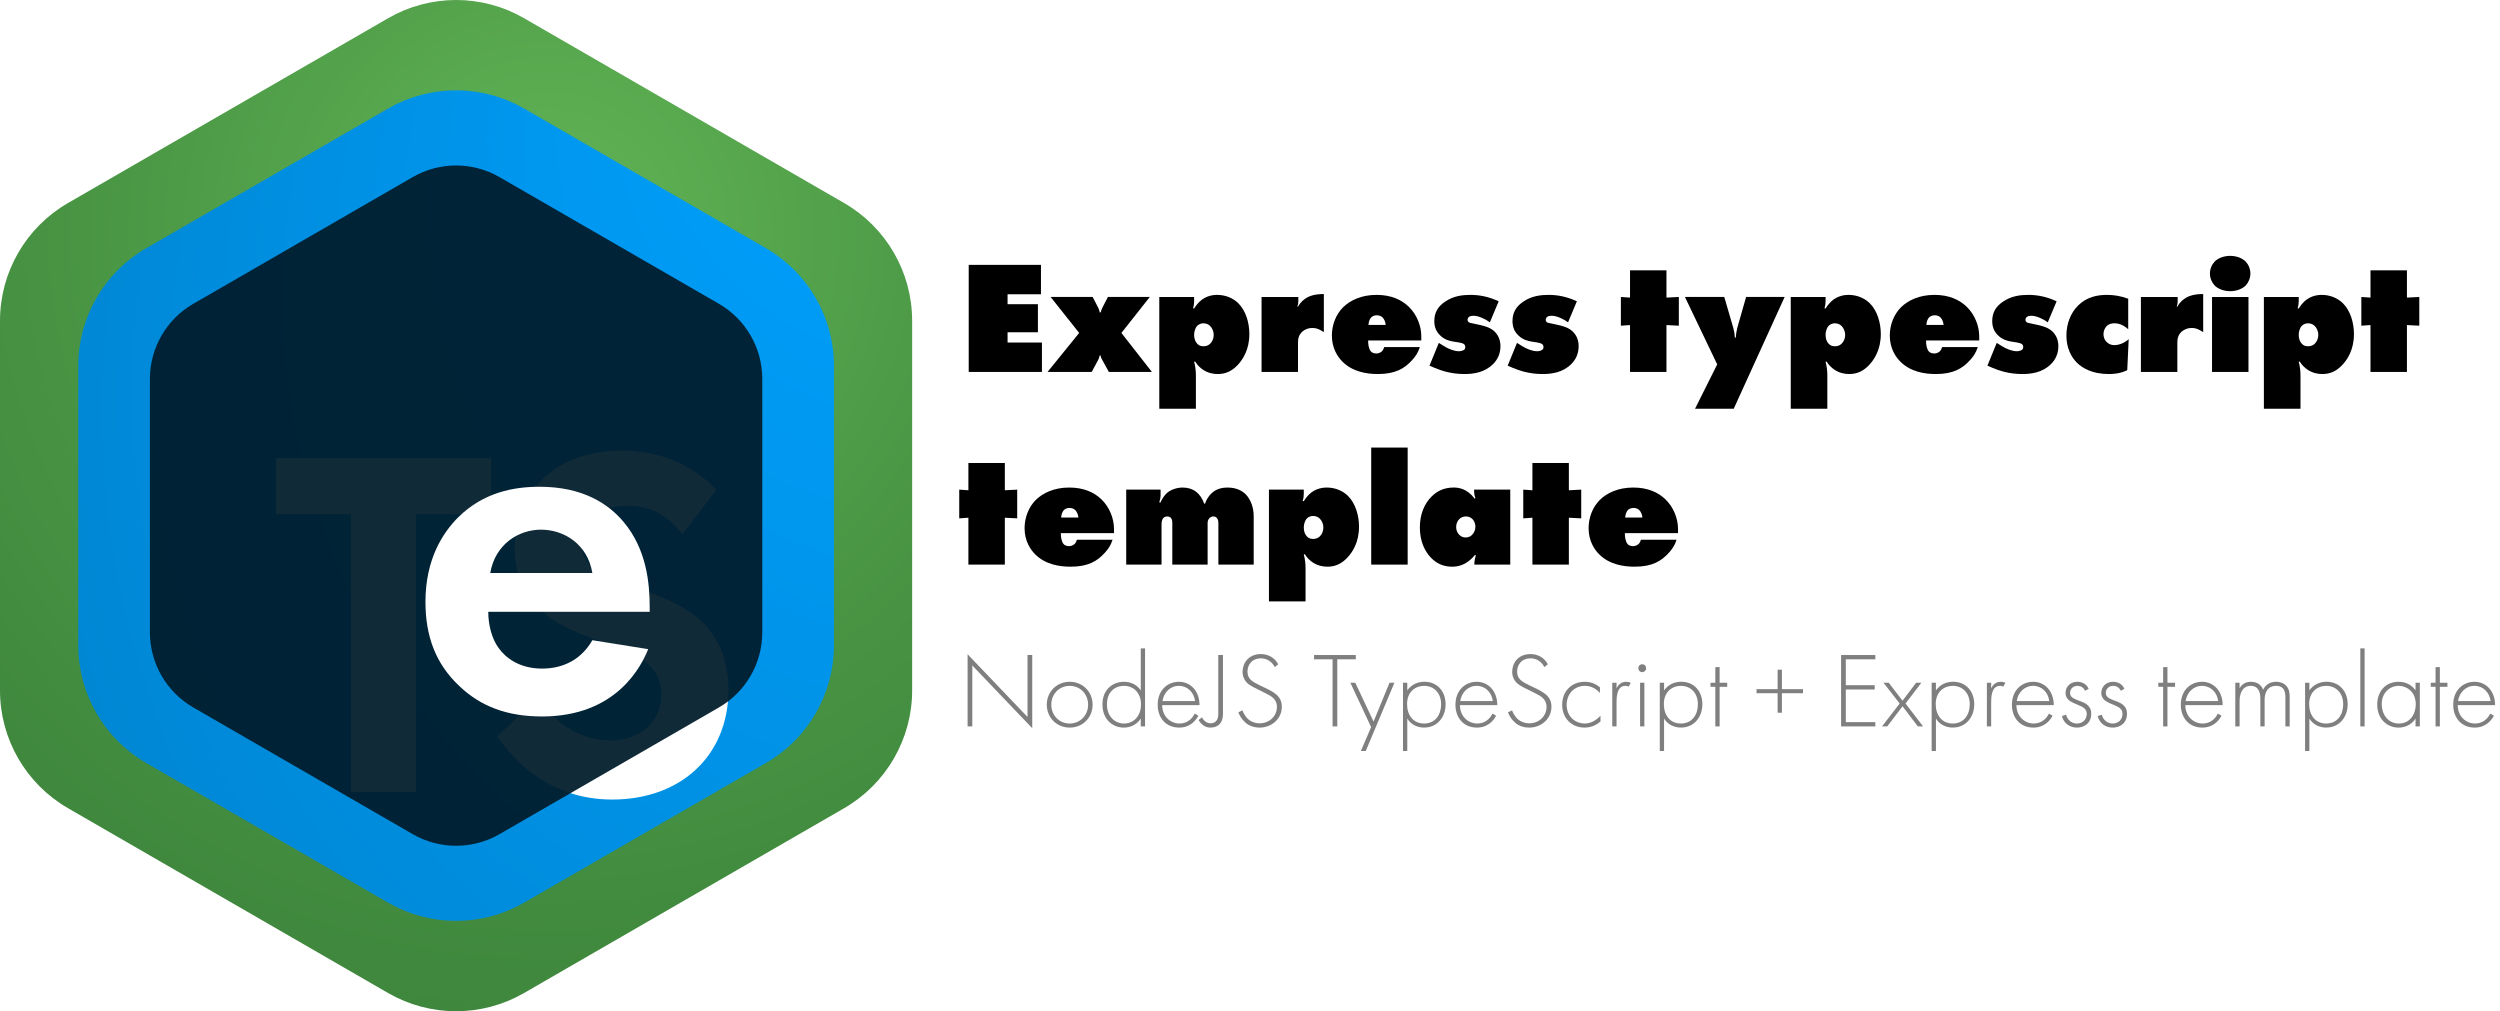 <?xml version="1.0" encoding="UTF-8"?><svg id="uuid-fcc10e92-71e5-470d-b797-e00cdc5a68f8" xmlns="http://www.w3.org/2000/svg" viewBox="0 0 934.28 377.91"><defs><radialGradient id="uuid-11d616b4-ff19-4e04-a686-4bb0962784d9" cx="205.33" cy="292.2" fx="205.33" fy="292.2" r="372.77" gradientTransform="translate(0 380) scale(1 -1)" gradientUnits="userSpaceOnUse"><stop offset="0" stop-color="#64b858"/><stop offset=".1" stop-color="#5dae52"/><stop offset=".43" stop-color="#4a9745"/><stop offset=".74" stop-color="#3f883d"/><stop offset="1" stop-color="#3c843b"/></radialGradient><filter id="uuid-9d9b07a1-d565-472e-9a2f-7ee6673a9ab1"><feOffset dx="0" dy="0"/><feGaussianBlur result="uuid-59169186-84f5-4674-bf95-c64cc48c78bc" stdDeviation="5"/><feFlood flood-color="#000" flood-opacity=".46"/><feComposite in2="uuid-59169186-84f5-4674-bf95-c64cc48c78bc" operator="in"/><feComposite in="SourceGraphic"/></filter><radialGradient id="uuid-4a13f6fe-06e1-4c70-bdbb-e4723d9ba123" cx="368.75" cy="201.83" fx="345.45" fy="419.77" r="370.08" gradientTransform="translate(0 380) scale(1 -1)" gradientUnits="userSpaceOnUse"><stop offset=".09" stop-color="#00a1ff"/><stop offset="1" stop-color="#0085d1"/></radialGradient><filter id="uuid-dd44d960-445a-4be3-91fb-d585efd87959"><feOffset dx="0" dy="0"/><feGaussianBlur result="uuid-5d92ce8a-d95f-4410-a7b2-f07403e07e78" stdDeviation="5"/><feFlood flood-color="#000" flood-opacity=".46"/><feComposite in2="uuid-5d92ce8a-d95f-4410-a7b2-f07403e07e78" operator="in"/><feComposite in="SourceGraphic"/></filter><radialGradient id="uuid-8d37a513-2063-42f5-98ec-ef8bf8855e0b" cx="207.21" cy="303.6" fx="465.03" fy="144.78" r="302.81" gradientTransform="translate(0 380) scale(1 -1)" gradientUnits="userSpaceOnUse"><stop offset="0" stop-color="#fff"/><stop offset=".06" stop-color="#e8ebec"/><stop offset=".21" stop-color="#abb4b9"/><stop offset=".36" stop-color="#77858d"/><stop offset=".5" stop-color="#4c5f69"/><stop offset=".64" stop-color="#2b414e"/><stop offset=".77" stop-color="#132c3a"/><stop offset=".9" stop-color="#041f2e"/><stop offset="1" stop-color="#001b2a"/></radialGradient></defs><path d="M145.04,6.81L25.41,75.87C9.69,84.95,0,101.73,0,119.89v138.13c0,18.16,9.69,34.93,25.41,44.01l119.62,69.07c15.72,9.08,35.1,9.08,50.82,0l119.62-69.07c15.72-9.08,25.41-25.86,25.41-44.01V119.89c0-18.16-9.69-34.93-25.41-44.01L195.86,6.81c-15.72-9.08-35.1-9.08-50.82,0h0Z" style="fill:url(#uuid-11d616b4-ff19-4e04-a686-4bb0962784d9);"/><g style="filter:url(#uuid-9d9b07a1-d565-472e-9a2f-7ee6673a9ab1);"><path d="M145.04,40.56l-90.39,52.19c-15.72,9.08-25.41,25.86-25.41,44.01v104.37c0,18.16,9.69,34.93,25.41,44.01l90.39,52.19c15.72,9.08,35.1,9.08,50.82,0l90.39-52.19c15.72-9.08,25.41-25.86,25.41-44.01v-104.37c0-18.16-9.69-34.93-25.41-44.01l-90.39-52.19c-15.72-9.08-35.1-9.08-50.82,0h0Z" style="fill:url(#uuid-4a13f6fe-06e1-4c70-bdbb-e4723d9ba123);"/></g><path d="M155.51,192.17v103.83h-24.32v-103.83h-28.06v-20.95h80.44v20.95h-28.06Z" style="fill:#fff;"/><path d="M255.03,199.65c-7.3-9.73-15.9-10.66-20.39-10.66-13.09,0-17.21,8.23-17.21,14.59,0,2.99.94,5.8,3.93,8.42,2.99,2.81,7.11,4.3,14.97,7.11,9.73,3.37,18.89,6.73,25.25,12.53,5.61,5.05,10.66,13.47,10.66,26.19,0,24.32-17.58,40.97-43.4,40.97-23.01,0-36.48-14.03-43.03-23.57l15.9-15.15c5.99,12.16,17.4,16.65,26.19,16.65,11.04,0,19.27-6.73,19.27-17.21,0-4.49-1.5-8.04-4.86-11.22-4.68-4.3-12.16-6.73-19.27-9.17-6.55-2.25-14.4-5.24-20.76-10.85-4.12-3.55-9.92-10.48-9.92-23.2,0-18.33,12.35-36.67,40.03-36.67,7.86,0,22.64,1.5,35.36,14.59l-12.72,16.65h0Z" style="fill:#fff;"/><g style="filter:url(#uuid-dd44d960-445a-4be3-91fb-d585efd87959); isolation:isolate; opacity:.93;"><path d="M154.24,66.18l-82.01,47.35c-10.03,5.79-16.21,16.49-16.21,28.08v94.7c0,11.58,6.18,22.29,16.21,28.08l82.01,47.35c10.03,5.79,22.39,5.79,32.42,0l82.01-47.35c10.03-5.79,16.21-16.49,16.21-28.08v-94.7c0-11.58-6.18-22.29-16.21-28.08l-82.01-47.35c-10.03-5.79-22.39-5.79-32.42,0h0Z" style="fill:url(#uuid-8d37a513-2063-42f5-98ec-ef8bf8855e0b);"/></g><path d="M242.23,242.62c-2.42,5.96-11.54,25.13-39.66,25.13-13.03,0-22.9-3.72-30.91-11.36-8.94-8.38-12.66-18.8-12.66-31.47,0-16.01,6.52-25.88,12.29-31.65,9.5-9.31,20.67-11.36,30.35-11.36,16.38,0,25.88,6.52,31.47,13.22,8.56,10.24,9.68,22.9,9.68,31.65v1.86h-60.32c0,4.84,1.3,10.05,3.91,13.59,2.42,3.35,7.45,7.63,16.2,7.63s15.08-4.1,18.8-10.61l20.85,3.35v.02ZM221.38,214.14c-1.86-10.99-10.8-16.2-19.18-16.2s-17.13,5.4-18.99,16.2h38.17Z" style="fill:#fff;"/><path d="M362.02,139v-40.02h27v10.98h-12.48v3.72h11.34v10.5h-11.34v3.84h12.84v10.98h-27.36Z"/><path d="M392.62,110.98h15.72l2.04,3.96c.3.54.48,1.08.6,1.8h.36c.18-.78.42-1.26.66-1.8l2.04-3.96h15.66l-10.62,13.44,11.4,14.58h-16.08l-2.52-4.56c-.3-.48-.48-.96-.6-1.62h-.3c-.12.6-.3,1.14-.54,1.62l-2.46,4.56h-16.5l11.82-14.58-10.68-13.44Z"/><path d="M433.24,152.74v-41.76h13.02v1.56c0,.84-.12,1.8-.36,2.46l-.06.18.42.12c.78-1.32,1.86-2.52,2.88-3.3,1.26-.9,3.12-1.8,5.7-1.8,3.24,0,6.06,1.26,7.98,3.18,2.76,2.76,4.08,7.26,4.08,11.46,0,5.88-2.46,9.54-4.38,11.58-2.16,2.28-4.5,3.36-7.44,3.36-1.8,0-3.72-.42-5.52-1.62-1.02-.72-2.1-1.68-2.88-3h-.42c.54,2.16.66,3.6.66,5.46v12.12h-13.68ZM447.46,128.5c.66.72,1.44.9,2.34.9.96,0,1.74-.3,2.4-.9.9-.84,1.38-2.1,1.38-3.36s-.54-2.52-1.32-3.3c-.48-.48-1.32-1.02-2.52-1.02-.9,0-1.68.36-2.22.84-.9.84-1.26,2.4-1.26,3.48,0,1.44.42,2.58,1.2,3.36Z"/><path d="M471.46,139v-28.02h13.74v1.74c0,.66-.12,1.26-.36,1.86h.24c.9-1.62,2.22-2.76,3.42-3.42,2.64-1.44,6.06-1.26,6.24-1.26v14.22c-1.8-1.14-2.82-1.56-4.26-1.56-1.56,0-2.82.54-3.72,1.32-1.44,1.26-1.68,2.76-1.68,4.14v10.98h-13.62Z"/><path d="M511.3,127.24c-.06,1.32.24,3.24,1.02,4.08.3.36.96.78,2.04.78.9,0,1.56-.36,2.04-.78.42-.36.72-1.02.9-1.62h13.32c-.66,2.1-1.62,3.48-2.82,4.8-2.82,3.18-6.3,5.28-12.84,5.28-4.26,0-9.48-.84-13.26-4.62-1.74-1.74-3.96-4.92-3.96-9.78,0-3.96,1.5-7.86,4.2-10.56,2.64-2.58,6.84-4.62,12.48-4.62,5.34,0,9.3,1.74,12.06,4.44,3,2.88,4.68,7.14,4.68,11.04v1.56h-19.86ZM517.84,121.42c-.06-.96-.48-2.16-1.2-2.82-.48-.48-1.26-.78-2.16-.78-.72,0-1.5.3-1.98.72-.66.6-1.08,1.92-1.08,2.88h6.42Z"/><path d="M556.78,120.46c-.96-.72-1.74-1.14-2.82-1.62s-2.16-.84-3.48-.84c-.48,0-1.08.12-1.5.42-.3.24-.54.66-.54,1.08,0,.48.24.72.42.9.36.3.9.3,1.62.48l2.76.6c1.86.42,3.96,1.02,5.52,2.64.9.96,1.98,2.64,1.98,5.22,0,2.82-1.08,5.1-2.82,6.78-3.24,3.18-7.44,3.66-10.62,3.66-5.16,0-8.76-1.32-11.1-2.28l-1.98-.84,3.48-8.52,1.92,1.2c1.8,1.14,3.96,1.92,5.58,1.92.54,0,1.32-.12,1.86-.48.42-.3.54-.6.54-1.08,0-.54-.18-.84-.54-1.14-.36-.24-.9-.42-1.92-.6l-1.98-.3c-1.44-.24-3.36-.72-4.98-2.34-1.62-1.56-2.16-3.36-2.16-5.34,0-3.18,1.38-5.46,3.96-7.2,3.18-2.22,6.66-2.58,9.54-2.58,3.06,0,6.6.54,10.56,2.4l-3.3,7.86Z"/><path d="M586,120.46c-.96-.72-1.74-1.14-2.82-1.62s-2.16-.84-3.48-.84c-.48,0-1.08.12-1.5.42-.3.24-.54.66-.54,1.08,0,.48.24.72.42.9.36.3.9.3,1.62.48l2.76.6c1.86.42,3.96,1.02,5.52,2.64.9.96,1.98,2.64,1.98,5.22,0,2.82-1.08,5.1-2.82,6.78-3.24,3.18-7.44,3.66-10.62,3.66-5.16,0-8.76-1.32-11.1-2.28l-1.98-.84,3.48-8.52,1.92,1.2c1.8,1.14,3.96,1.92,5.58,1.92.54,0,1.32-.12,1.86-.48.42-.3.54-.6.54-1.08,0-.54-.18-.84-.54-1.14-.36-.24-.9-.42-1.92-.6l-1.98-.3c-1.44-.24-3.36-.72-4.98-2.34-1.62-1.56-2.16-3.36-2.16-5.34,0-3.18,1.38-5.46,3.96-7.2,3.18-2.22,6.66-2.58,9.54-2.58,3.06,0,6.6.54,10.56,2.4l-3.3,7.86Z"/><path d="M609.16,139v-17.52l-3.42.24v-10.74l3.42.24v-10.2h13.62v10.2l4.62-.24v10.74l-4.62-.24v17.52h-13.62Z"/><path d="M629.68,110.98h14.7l3.36,11.52c.36,1.26.54,2.34.6,3.66h.36c.06-1.32.3-2.76.6-3.84l3.24-11.34h14.4l-19.02,41.76h-14.46l8.28-16.56-12.06-25.2Z"/><path d="M669.22,152.74v-41.76h13.02v1.56c0,.84-.12,1.8-.36,2.46l-.06.18.42.12c.78-1.32,1.86-2.52,2.88-3.3,1.26-.9,3.12-1.8,5.7-1.8,3.24,0,6.06,1.26,7.98,3.18,2.76,2.76,4.08,7.26,4.08,11.46,0,5.88-2.46,9.54-4.38,11.58-2.16,2.28-4.5,3.36-7.44,3.36-1.8,0-3.72-.42-5.52-1.62-1.02-.72-2.1-1.68-2.88-3h-.42c.54,2.16.66,3.6.66,5.46v12.12h-13.68ZM683.44,128.5c.66.72,1.44.9,2.34.9.96,0,1.74-.3,2.4-.9.9-.84,1.38-2.1,1.38-3.36s-.54-2.52-1.32-3.3c-.48-.48-1.32-1.02-2.52-1.02-.9,0-1.68.36-2.22.84-.9.84-1.26,2.4-1.26,3.48,0,1.44.42,2.58,1.2,3.36Z"/><path d="M719.8,127.24c-.06,1.32.24,3.24,1.02,4.08.3.36.96.78,2.04.78.9,0,1.56-.36,2.04-.78.42-.36.72-1.02.9-1.62h13.32c-.66,2.1-1.62,3.48-2.82,4.8-2.82,3.18-6.3,5.28-12.84,5.28-4.26,0-9.48-.84-13.26-4.62-1.74-1.74-3.96-4.92-3.96-9.78,0-3.96,1.5-7.86,4.2-10.56,2.64-2.58,6.84-4.62,12.48-4.62,5.34,0,9.3,1.74,12.06,4.44,3,2.88,4.68,7.14,4.68,11.04v1.56h-19.86ZM726.34,121.42c-.06-.96-.48-2.16-1.2-2.82-.48-.48-1.26-.78-2.16-.78-.72,0-1.5.3-1.98.72-.66.6-1.08,1.92-1.08,2.88h6.42Z"/><path d="M765.28,120.46c-.96-.72-1.74-1.14-2.82-1.62s-2.16-.84-3.48-.84c-.48,0-1.08.12-1.5.42-.3.24-.54.66-.54,1.08,0,.48.24.72.42.9.36.3.9.3,1.62.48l2.76.6c1.86.42,3.96,1.02,5.52,2.64.9.96,1.98,2.64,1.98,5.22,0,2.82-1.08,5.1-2.82,6.78-3.24,3.18-7.44,3.66-10.62,3.66-5.16,0-8.76-1.32-11.1-2.28l-1.98-.84,3.48-8.52,1.92,1.2c1.8,1.14,3.96,1.92,5.58,1.92.54,0,1.32-.12,1.86-.48.42-.3.54-.6.54-1.08,0-.54-.18-.84-.54-1.14-.36-.24-.9-.42-1.92-.6l-1.98-.3c-1.44-.24-3.36-.72-4.98-2.34-1.62-1.56-2.16-3.36-2.16-5.34,0-3.18,1.38-5.46,3.96-7.2,3.18-2.22,6.66-2.58,9.54-2.58,3.06,0,6.6.54,10.56,2.4l-3.3,7.86Z"/><path d="M794.98,138.34c-1.56.78-3.66,1.44-6.9,1.44-6.18,0-9.84-2.22-11.82-4.14-2.22-2.16-4.02-5.58-4.02-10.26s1.8-8.64,4.32-11.16c3.24-3.24,7.2-4.02,10.86-4.02,2.34,0,5.04.36,7.92,1.44v11.4c-2.28-2.04-4.14-2.22-5.1-2.22-1.02,0-2.1.18-3,1.08-.72.78-1.14,1.92-1.14,2.94,0,1.2.42,2.22,1.14,2.94.72.72,1.68,1.2,2.88,1.2,1.92,0,3.96-.9,5.4-2.22l-.54,11.58Z"/><path d="M800.08,139v-28.02h13.74v1.74c0,.66-.12,1.26-.36,1.86h.24c.9-1.62,2.22-2.76,3.42-3.42,2.64-1.44,6.06-1.26,6.24-1.26v14.22c-1.8-1.14-2.82-1.56-4.26-1.56-1.56,0-2.82.54-3.72,1.32-1.44,1.26-1.68,2.76-1.68,4.14v10.98h-13.62Z"/><path d="M839.26,106.66c-1.26,1.32-3.48,2.16-5.82,2.16s-4.56-.84-5.82-2.16c-1.02-1.08-1.74-2.7-1.74-4.44s.72-3.36,1.74-4.44c1.26-1.32,3.48-2.16,5.82-2.16s4.56.84,5.82,2.16c1.02,1.08,1.74,2.7,1.74,4.44s-.72,3.36-1.74,4.44ZM826.66,139v-28.02h13.62v28.02h-13.62Z"/><path d="M846.04,152.74v-41.76h13.02v1.56c0,.84-.12,1.8-.36,2.46l-.06.18.42.12c.78-1.32,1.86-2.52,2.88-3.3,1.26-.9,3.12-1.8,5.7-1.8,3.24,0,6.06,1.26,7.98,3.18,2.76,2.76,4.08,7.26,4.08,11.46,0,5.88-2.46,9.54-4.38,11.58-2.16,2.28-4.5,3.36-7.44,3.36-1.8,0-3.72-.42-5.52-1.62-1.02-.72-2.1-1.68-2.88-3h-.42c.54,2.16.66,3.6.66,5.46v12.12h-13.68ZM860.26,128.5c.66.72,1.44.9,2.34.9.96,0,1.74-.3,2.4-.9.9-.84,1.38-2.1,1.38-3.36s-.54-2.52-1.32-3.3c-.48-.48-1.32-1.02-2.52-1.02-.9,0-1.68.36-2.22.84-.9.84-1.26,2.4-1.26,3.48,0,1.44.42,2.58,1.2,3.36Z"/><path d="M885.88,139v-17.52l-3.42.24v-10.74l3.42.24v-10.2h13.62v10.2l4.62-.24v10.74l-4.62-.24v17.52h-13.62Z"/><path d="M361.9,211v-17.52l-3.42.24v-10.74l3.42.24v-10.2h13.62v10.2l4.62-.24v10.74l-4.62-.24v17.52h-13.62Z"/><path d="M396.46,199.24c-.06,1.32.24,3.24,1.02,4.08.3.36.96.78,2.04.78.9,0,1.56-.36,2.04-.78.42-.36.72-1.02.9-1.62h13.32c-.66,2.1-1.62,3.48-2.82,4.8-2.82,3.18-6.3,5.28-12.84,5.28-4.26,0-9.48-.84-13.26-4.62-1.74-1.74-3.96-4.92-3.96-9.78,0-3.96,1.5-7.86,4.2-10.56,2.64-2.58,6.84-4.62,12.48-4.62,5.34,0,9.3,1.74,12.06,4.44,3,2.88,4.68,7.14,4.68,11.04v1.56h-19.86ZM403,193.42c-.06-.96-.48-2.16-1.2-2.82-.48-.48-1.26-.78-2.16-.78-.72,0-1.5.3-1.98.72-.66.6-1.08,1.92-1.08,2.88h6.42Z"/><path d="M420.88,211v-28.02h12.84v2.16c0,.84-.24,1.8-.48,2.58l.42.12c.54-1.32,1.5-2.82,2.64-3.78,1.5-1.2,3.72-1.86,5.7-1.86s3.78.6,4.98,1.56c1.26.96,2.4,2.52,3,4.44h.36c.48-1.5,1.5-3.12,2.82-4.2,1.8-1.5,4.02-1.8,5.58-1.8,3.48,0,5.58,1.32,6.84,2.58,1.86,1.92,2.94,4.98,2.94,8.1v18.12h-13.2v-15.42c0-.66-.06-1.5-.66-2.1-.3-.3-.72-.48-1.2-.48-.42,0-.96.12-1.44.6-.66.66-.72,1.38-.72,1.98v15.42h-13.2v-15.78c0-.66-.18-1.2-.48-1.62-.18-.24-.66-.6-1.38-.6-.66,0-1.2.24-1.56.66-.54.66-.6,1.8-.6,2.4v14.94h-13.2Z"/><path d="M474.22,224.74v-41.76h13.02v1.56c0,.84-.12,1.8-.36,2.46l-.06.18.42.12c.78-1.32,1.86-2.52,2.88-3.3,1.26-.9,3.12-1.8,5.7-1.8,3.24,0,6.06,1.26,7.98,3.18,2.76,2.76,4.08,7.26,4.08,11.46,0,5.88-2.46,9.54-4.38,11.58-2.16,2.28-4.5,3.36-7.44,3.36-1.8,0-3.72-.42-5.52-1.62-1.02-.72-2.1-1.68-2.88-3h-.42c.54,2.16.66,3.6.66,5.46v12.12h-13.68ZM488.44,200.5c.66.72,1.44.9,2.34.9.96,0,1.74-.3,2.4-.9.9-.84,1.38-2.1,1.38-3.36s-.54-2.52-1.32-3.3c-.48-.48-1.32-1.02-2.52-1.02-.9,0-1.68.36-2.22.84-.9.84-1.26,2.4-1.26,3.48,0,1.44.42,2.58,1.2,3.36Z"/><path d="M512.44,211v-43.74h13.62v43.74h-13.62Z"/><path d="M551.38,186.16c-.42-1.08-.48-1.92-.48-2.4v-.78h13.5v28.02h-13.44l.06-.96c.06-.78.3-1.86.54-2.58h-.42c-3.18,3.96-6.66,4.32-8.4,4.32-2.82,0-5.52-.84-7.92-3.3-2.4-2.46-4.2-6.24-4.2-11.34s1.74-8.94,4.38-11.58c2.1-2.1,4.74-3.36,8.28-3.36,1.74,0,4.98.36,7.8,4.14l.3-.18ZM545.38,199.9c.66.66,1.44.96,2.34.96.84,0,1.62-.24,2.34-.9.78-.78,1.32-1.86,1.32-3.12s-.54-2.34-1.2-2.94c-.6-.54-1.38-.9-2.34-.9-.9,0-1.8.3-2.46.96s-1.2,1.68-1.2,3,.54,2.28,1.2,2.94Z"/><path d="M572.68,211v-17.52l-3.42.24v-10.74l3.42.24v-10.2h13.62v10.2l4.62-.24v10.74l-4.62-.24v17.52h-13.62Z"/><path d="M607.24,199.24c-.06,1.32.24,3.24,1.02,4.08.3.36.96.78,2.04.78.9,0,1.56-.36,2.04-.78.42-.36.72-1.02.9-1.62h13.32c-.66,2.1-1.62,3.48-2.82,4.8-2.82,3.18-6.3,5.28-12.84,5.28-4.26,0-9.48-.84-13.26-4.62-1.74-1.74-3.96-4.92-3.96-9.78,0-3.96,1.5-7.86,4.2-10.56,2.64-2.58,6.84-4.62,12.48-4.62,5.34,0,9.3,1.74,12.06,4.44,3,2.88,4.68,7.14,4.68,11.04v1.56h-19.86ZM613.78,193.42c-.06-.96-.48-2.16-1.2-2.82-.48-.48-1.26-.78-2.16-.78-.72,0-1.5.3-1.98.72-.66.6-1.08,1.92-1.08,2.88h6.42Z"/><path d="M361.6,271.46v-26.96l22.4,23.44v-23.16h1.76v27.36l-22.4-23.44v22.76h-1.76Z" style="fill:#7f7f7f;"/><path d="M408.32,263.35c0,4.84-3.72,8.56-8.56,8.56s-8.56-3.72-8.56-8.56,3.72-8.56,8.56-8.56,8.56,3.72,8.56,8.56ZM406.64,263.35c0-3.96-2.96-7.04-6.88-7.04s-6.88,3.08-6.88,7.04,2.96,7.04,6.88,7.04,6.88-3.08,6.88-7.04Z" style="fill:#7f7f7f;"/><path d="M426.32,242.31h1.6v29.16h-1.6v-2.92c-1.64,2.52-4.24,3.36-6.32,3.36-4.12,0-8-2.96-8-8.68s4.04-8.44,8-8.44c2.96,0,5.04,1.36,6.32,3.2v-15.68ZM413.68,263.19c0,4.76,3.12,7.2,6.4,7.2s6.32-2.44,6.32-7.2c0-3.8-2.36-6.88-6.4-6.88-3.36,0-6.32,2.32-6.32,6.88Z" style="fill:#7f7f7f;"/><path d="M434.32,263.51c0,4.16,3.04,6.88,6.48,6.88,2.64,0,4.64-1.56,5.68-3.72l1.36.8c-.96,1.84-3.12,4.44-7.16,4.44-5.08,0-8.04-3.76-8.04-8.52,0-5.68,3.92-8.6,7.92-8.6,4.4,0,7.72,3.52,7.72,8.72h-13.96ZM446.6,261.99c-.4-3.24-2.8-5.68-6.04-5.68s-5.68,2.52-6.12,5.68h12.16Z" style="fill:#7f7f7f;"/><path d="M457.04,244.79v21.48c0,1.24-.04,3.08-1.32,4.4-.76.76-1.84,1.24-3.32,1.24-1.24,0-2.08-.32-2.92-1-.84-.68-1.36-1.48-1.56-1.8l1.24-1.04c.32.6.76,1.16,1.24,1.52.68.52,1.4.72,2.08.72.72,0,1.44-.28,1.92-.76.84-.84.88-2,.88-3v-21.76h1.76Z" style="fill:#7f7f7f;"/><path d="M476.4,249.31c-1.64-3.2-4.52-3.28-5.24-3.28-3.16,0-4.96,2.28-4.96,4.96,0,2.88,2,3.84,4.68,5.16,2.64,1.28,3.96,1.84,5.32,2.8,1.16.8,2.84,2.2,2.84,5.16,0,4.48-3.76,7.8-8.32,7.8-3.44,0-5.2-1.64-6.2-2.8-1.04-1.2-1.48-2.24-1.72-2.92l1.52-.72c.36,1.04,1.04,2.08,1.44,2.56,1.2,1.52,3.16,2.28,5,2.28,3.6,0,6.44-2.64,6.44-6.16,0-1.44-.56-2.96-2.6-4.2-.76-.44-2.32-1.24-4.52-2.32-2.64-1.28-3.96-2-4.88-3.52-.6-1-.84-2-.84-3.04,0-3.08,2.08-6.64,6.84-6.64,2.68,0,5.12,1.28,6.48,3.8l-1.28,1.08Z" style="fill:#7f7f7f;"/><path d="M499.76,246.39v25.08h-1.76v-25.08h-6.92v-1.6h15.6v1.6h-6.92Z" style="fill:#7f7f7f;"/><path d="M512.4,271.74l-7.76-16.6h1.84l6.84,14.52,5.96-14.52h1.84l-10.72,25.52h-1.84l3.84-8.92Z" style="fill:#7f7f7f;"/><path d="M525.92,280.66h-1.6v-25.52h1.6v2.84c1.56-2.12,3.8-3.2,6.4-3.2,4.92,0,7.92,3.68,7.92,8.4s-3.04,8.72-8,8.72c-4.04,0-5.84-2.56-6.32-3.36v12.12ZM538.56,263.19c0-4.48-2.96-6.88-6.32-6.88s-6.4,2.28-6.4,6.8c0,4.08,2.24,7.28,6.36,7.28s6.36-3.2,6.36-7.2Z" style="fill:#7f7f7f;"/><path d="M545.6,263.51c0,4.16,3.04,6.88,6.48,6.88,2.64,0,4.64-1.56,5.68-3.72l1.36.8c-.96,1.84-3.12,4.44-7.16,4.44-5.08,0-8.04-3.76-8.04-8.52,0-5.68,3.92-8.6,7.92-8.6,4.4,0,7.72,3.52,7.72,8.72h-13.96ZM557.88,261.99c-.4-3.24-2.8-5.68-6.04-5.68s-5.68,2.52-6.12,5.68h12.16Z" style="fill:#7f7f7f;"/><path d="M577.16,249.31c-1.64-3.2-4.52-3.28-5.24-3.28-3.16,0-4.96,2.28-4.96,4.96,0,2.88,2,3.84,4.68,5.16,2.64,1.28,3.96,1.84,5.32,2.8,1.16.8,2.84,2.2,2.84,5.16,0,4.48-3.76,7.8-8.32,7.8-3.44,0-5.2-1.64-6.2-2.8-1.04-1.2-1.48-2.24-1.72-2.92l1.52-.72c.36,1.04,1.04,2.08,1.44,2.56,1.2,1.52,3.16,2.28,5,2.28,3.6,0,6.44-2.64,6.44-6.16,0-1.44-.56-2.96-2.6-4.2-.76-.44-2.32-1.24-4.52-2.32-2.64-1.28-3.96-2-4.88-3.52-.6-1-.84-2-.84-3.04,0-3.08,2.08-6.64,6.84-6.64,2.68,0,5.12,1.28,6.48,3.8l-1.28,1.08Z" style="fill:#7f7f7f;"/><path d="M597.92,258.99c-1.08-1.24-2.96-2.68-5.64-2.68-4,0-6.8,3.08-6.8,7.08,0,4.68,3.56,7,6.72,7,2.6,0,4.64-1.52,5.92-2.92v2.16c-1.08.96-3.08,2.28-5.96,2.28-4.92,0-8.36-3.64-8.36-8.48s3.24-8.64,8.48-8.64c1.16,0,3.4.2,5.64,2.08v2.12Z" style="fill:#7f7f7f;"/><path d="M602.52,255.15h1.6v2.12c.6-1.4,1.84-2.48,3.6-2.48.44,0,1.12.08,1.72.4l-.8,1.44c-.16-.12-.48-.32-1.2-.32-3.28,0-3.32,4.36-3.32,6.4v8.76h-1.6v-16.32Z" style="fill:#7f7f7f;"/><path d="M612.28,249.71c0-.88.64-1.48,1.44-1.48s1.44.6,1.44,1.48-.64,1.48-1.44,1.48-1.44-.6-1.44-1.48ZM614.52,255.15v16.32h-1.6v-16.32h1.6Z" style="fill:#7f7f7f;"/><path d="M621.88,280.66h-1.6v-25.52h1.6v2.84c1.56-2.12,3.8-3.2,6.4-3.2,4.92,0,7.92,3.68,7.92,8.4s-3.04,8.72-8,8.72c-4.04,0-5.84-2.56-6.32-3.36v12.12ZM634.52,263.19c0-4.48-2.96-6.88-6.32-6.88s-6.4,2.28-6.4,6.8c0,4.08,2.24,7.28,6.36,7.28s6.36-3.2,6.36-7.2Z" style="fill:#7f7f7f;"/><path d="M642.64,256.67v14.8h-1.6v-14.8h-1.8v-1.52h1.8v-5.84h1.6v5.84h2.84v1.52h-2.84Z" style="fill:#7f7f7f;"/><path d="M656.44,257.55h7.88v-7.28h1.6v7.28h7.88v1.52h-7.88v7.28h-1.6v-7.28h-7.88v-1.52Z" style="fill:#7f7f7f;"/><path d="M700.84,246.39h-11.04v9.68h10.8v1.6h-10.8v12.2h11.04v1.6h-12.8v-26.68h12.8v1.6Z" style="fill:#7f7f7f;"/><path d="M709.92,262.91l-6.04-7.76h1.96l5.16,6.72,5.08-6.72h1.96l-5.92,7.76,6.56,8.56h-1.96l-5.72-7.52-5.72,7.52h-1.96l6.6-8.56Z" style="fill:#7f7f7f;"/><path d="M723.48,280.66h-1.6v-25.52h1.6v2.84c1.56-2.12,3.8-3.2,6.4-3.2,4.92,0,7.92,3.68,7.92,8.4s-3.04,8.72-8,8.72c-4.04,0-5.84-2.56-6.32-3.36v12.12ZM736.12,263.19c0-4.48-2.96-6.88-6.32-6.88s-6.4,2.28-6.4,6.8c0,4.08,2.24,7.28,6.36,7.28s6.36-3.2,6.36-7.2Z" style="fill:#7f7f7f;"/><path d="M742.52,255.15h1.6v2.12c.6-1.4,1.84-2.48,3.6-2.48.44,0,1.12.08,1.72.4l-.8,1.44c-.16-.12-.48-.32-1.2-.32-3.28,0-3.32,4.36-3.32,6.4v8.76h-1.6v-16.32Z" style="fill:#7f7f7f;"/><path d="M753.56,263.51c0,4.16,3.04,6.88,6.48,6.88,2.64,0,4.64-1.56,5.68-3.72l1.36.8c-.96,1.84-3.12,4.44-7.16,4.44-5.08,0-8.04-3.76-8.04-8.52,0-5.68,3.92-8.6,7.92-8.6,4.4,0,7.72,3.52,7.72,8.72h-13.96ZM765.84,261.99c-.4-3.24-2.8-5.68-6.04-5.68s-5.68,2.52-6.12,5.68h12.16Z" style="fill:#7f7f7f;"/><path d="M779.2,258.15c-.56-1.28-1.68-1.84-2.84-1.84-1.84,0-2.76,1.4-2.76,2.6,0,1.6,1.28,2.12,2.88,2.76,1.64.64,3.16,1.08,4.2,2.4.68.84.84,1.72.84,2.64,0,3.72-2.8,5.2-5.32,5.2-2.72,0-4.96-1.6-5.64-4.32l1.56-.48c.56,2.16,2.28,3.28,4.08,3.28,2.08,0,3.64-1.48,3.64-3.6,0-1.84-1.16-2.52-3.64-3.52-1.64-.68-2.84-1.2-3.56-2.16-.36-.48-.72-1.16-.72-2.12,0-2.48,1.88-4.2,4.36-4.2,1.92,0,3.52.88,4.28,2.64l-1.36.72Z" style="fill:#7f7f7f;"/><path d="M792.56,258.15c-.56-1.28-1.68-1.84-2.84-1.84-1.84,0-2.76,1.4-2.76,2.6,0,1.6,1.28,2.12,2.88,2.76,1.64.64,3.16,1.08,4.2,2.4.68.84.84,1.72.84,2.64,0,3.72-2.8,5.2-5.32,5.2-2.72,0-4.96-1.6-5.64-4.32l1.56-.48c.56,2.16,2.28,3.28,4.08,3.28,2.08,0,3.64-1.48,3.64-3.6,0-1.84-1.16-2.52-3.64-3.52-1.64-.68-2.84-1.2-3.56-2.16-.36-.48-.72-1.16-.72-2.12,0-2.48,1.88-4.2,4.36-4.2,1.92,0,3.52.88,4.28,2.64l-1.36.72Z" style="fill:#7f7f7f;"/><path d="M810,256.67v14.8h-1.6v-14.8h-1.8v-1.52h1.8v-5.84h1.6v5.84h2.84v1.52h-2.84Z" style="fill:#7f7f7f;"/><path d="M816.68,263.51c0,4.16,3.04,6.88,6.48,6.88,2.64,0,4.64-1.56,5.68-3.72l1.36.8c-.96,1.84-3.12,4.44-7.16,4.44-5.08,0-8.04-3.76-8.04-8.52,0-5.68,3.92-8.6,7.92-8.6,4.4,0,7.72,3.52,7.72,8.72h-13.96ZM828.96,261.99c-.4-3.24-2.8-5.68-6.04-5.68s-5.68,2.52-6.12,5.68h12.16Z" style="fill:#7f7f7f;"/><path d="M835.36,255.15h1.6v2.04c1.24-2.12,3.12-2.4,4.24-2.4,3.2,0,4.24,2.12,4.56,2.96.92-1.96,2.68-2.96,4.84-2.96,1.8,0,2.96.64,3.68,1.36,1.32,1.32,1.4,3.12,1.4,4.44v10.88h-1.6v-10.88c0-1.08-.08-2.44-.96-3.36-.72-.76-1.68-.92-2.44-.92-4.32,0-4.36,4.32-4.36,5.32v9.84h-1.6v-10.48c0-1.04-.08-4.68-3.6-4.68-2.84,0-4.16,2.48-4.16,5.72v9.44h-1.6v-16.32Z" style="fill:#7f7f7f;"/><path d="M863.04,280.66h-1.6v-25.52h1.6v2.84c1.56-2.12,3.8-3.2,6.4-3.2,4.92,0,7.92,3.68,7.92,8.4s-3.04,8.72-8,8.72c-4.04,0-5.84-2.56-6.32-3.36v12.12ZM875.68,263.19c0-4.48-2.96-6.88-6.32-6.88s-6.4,2.28-6.4,6.8c0,4.08,2.24,7.28,6.36,7.28s6.36-3.2,6.36-7.2Z" style="fill:#7f7f7f;"/><path d="M883.68,242.31v29.16h-1.6v-29.16h1.6Z" style="fill:#7f7f7f;"/><path d="M902.72,255.15h1.6v16.32h-1.6v-2.92c-1.64,2.52-4.24,3.36-6.36,3.36-4.28,0-7.96-3.24-7.96-8.6,0-5.04,3.2-8.52,7.96-8.52,2.56,0,4.8,1,6.36,3.2v-2.84ZM890.08,263.19c0,3.68,2.28,7.2,6.4,7.2s6.32-3.44,6.32-7.2c0-4.84-3.56-6.88-6.36-6.88-3.24,0-6.36,2.44-6.36,6.88Z" style="fill:#7f7f7f;"/><path d="M911.8,256.67v14.8h-1.6v-14.8h-1.8v-1.52h1.8v-5.84h1.6v5.84h2.84v1.52h-2.84Z" style="fill:#7f7f7f;"/><path d="M918.48,263.51c0,4.16,3.04,6.88,6.48,6.88,2.64,0,4.64-1.56,5.68-3.72l1.36.8c-.96,1.84-3.12,4.44-7.16,4.44-5.08,0-8.04-3.76-8.04-8.52,0-5.68,3.92-8.6,7.92-8.6,4.4,0,7.72,3.52,7.72,8.72h-13.96ZM930.76,261.99c-.4-3.24-2.8-5.68-6.04-5.68s-5.68,2.52-6.12,5.68h12.16Z" style="fill:#7f7f7f;"/></svg>
